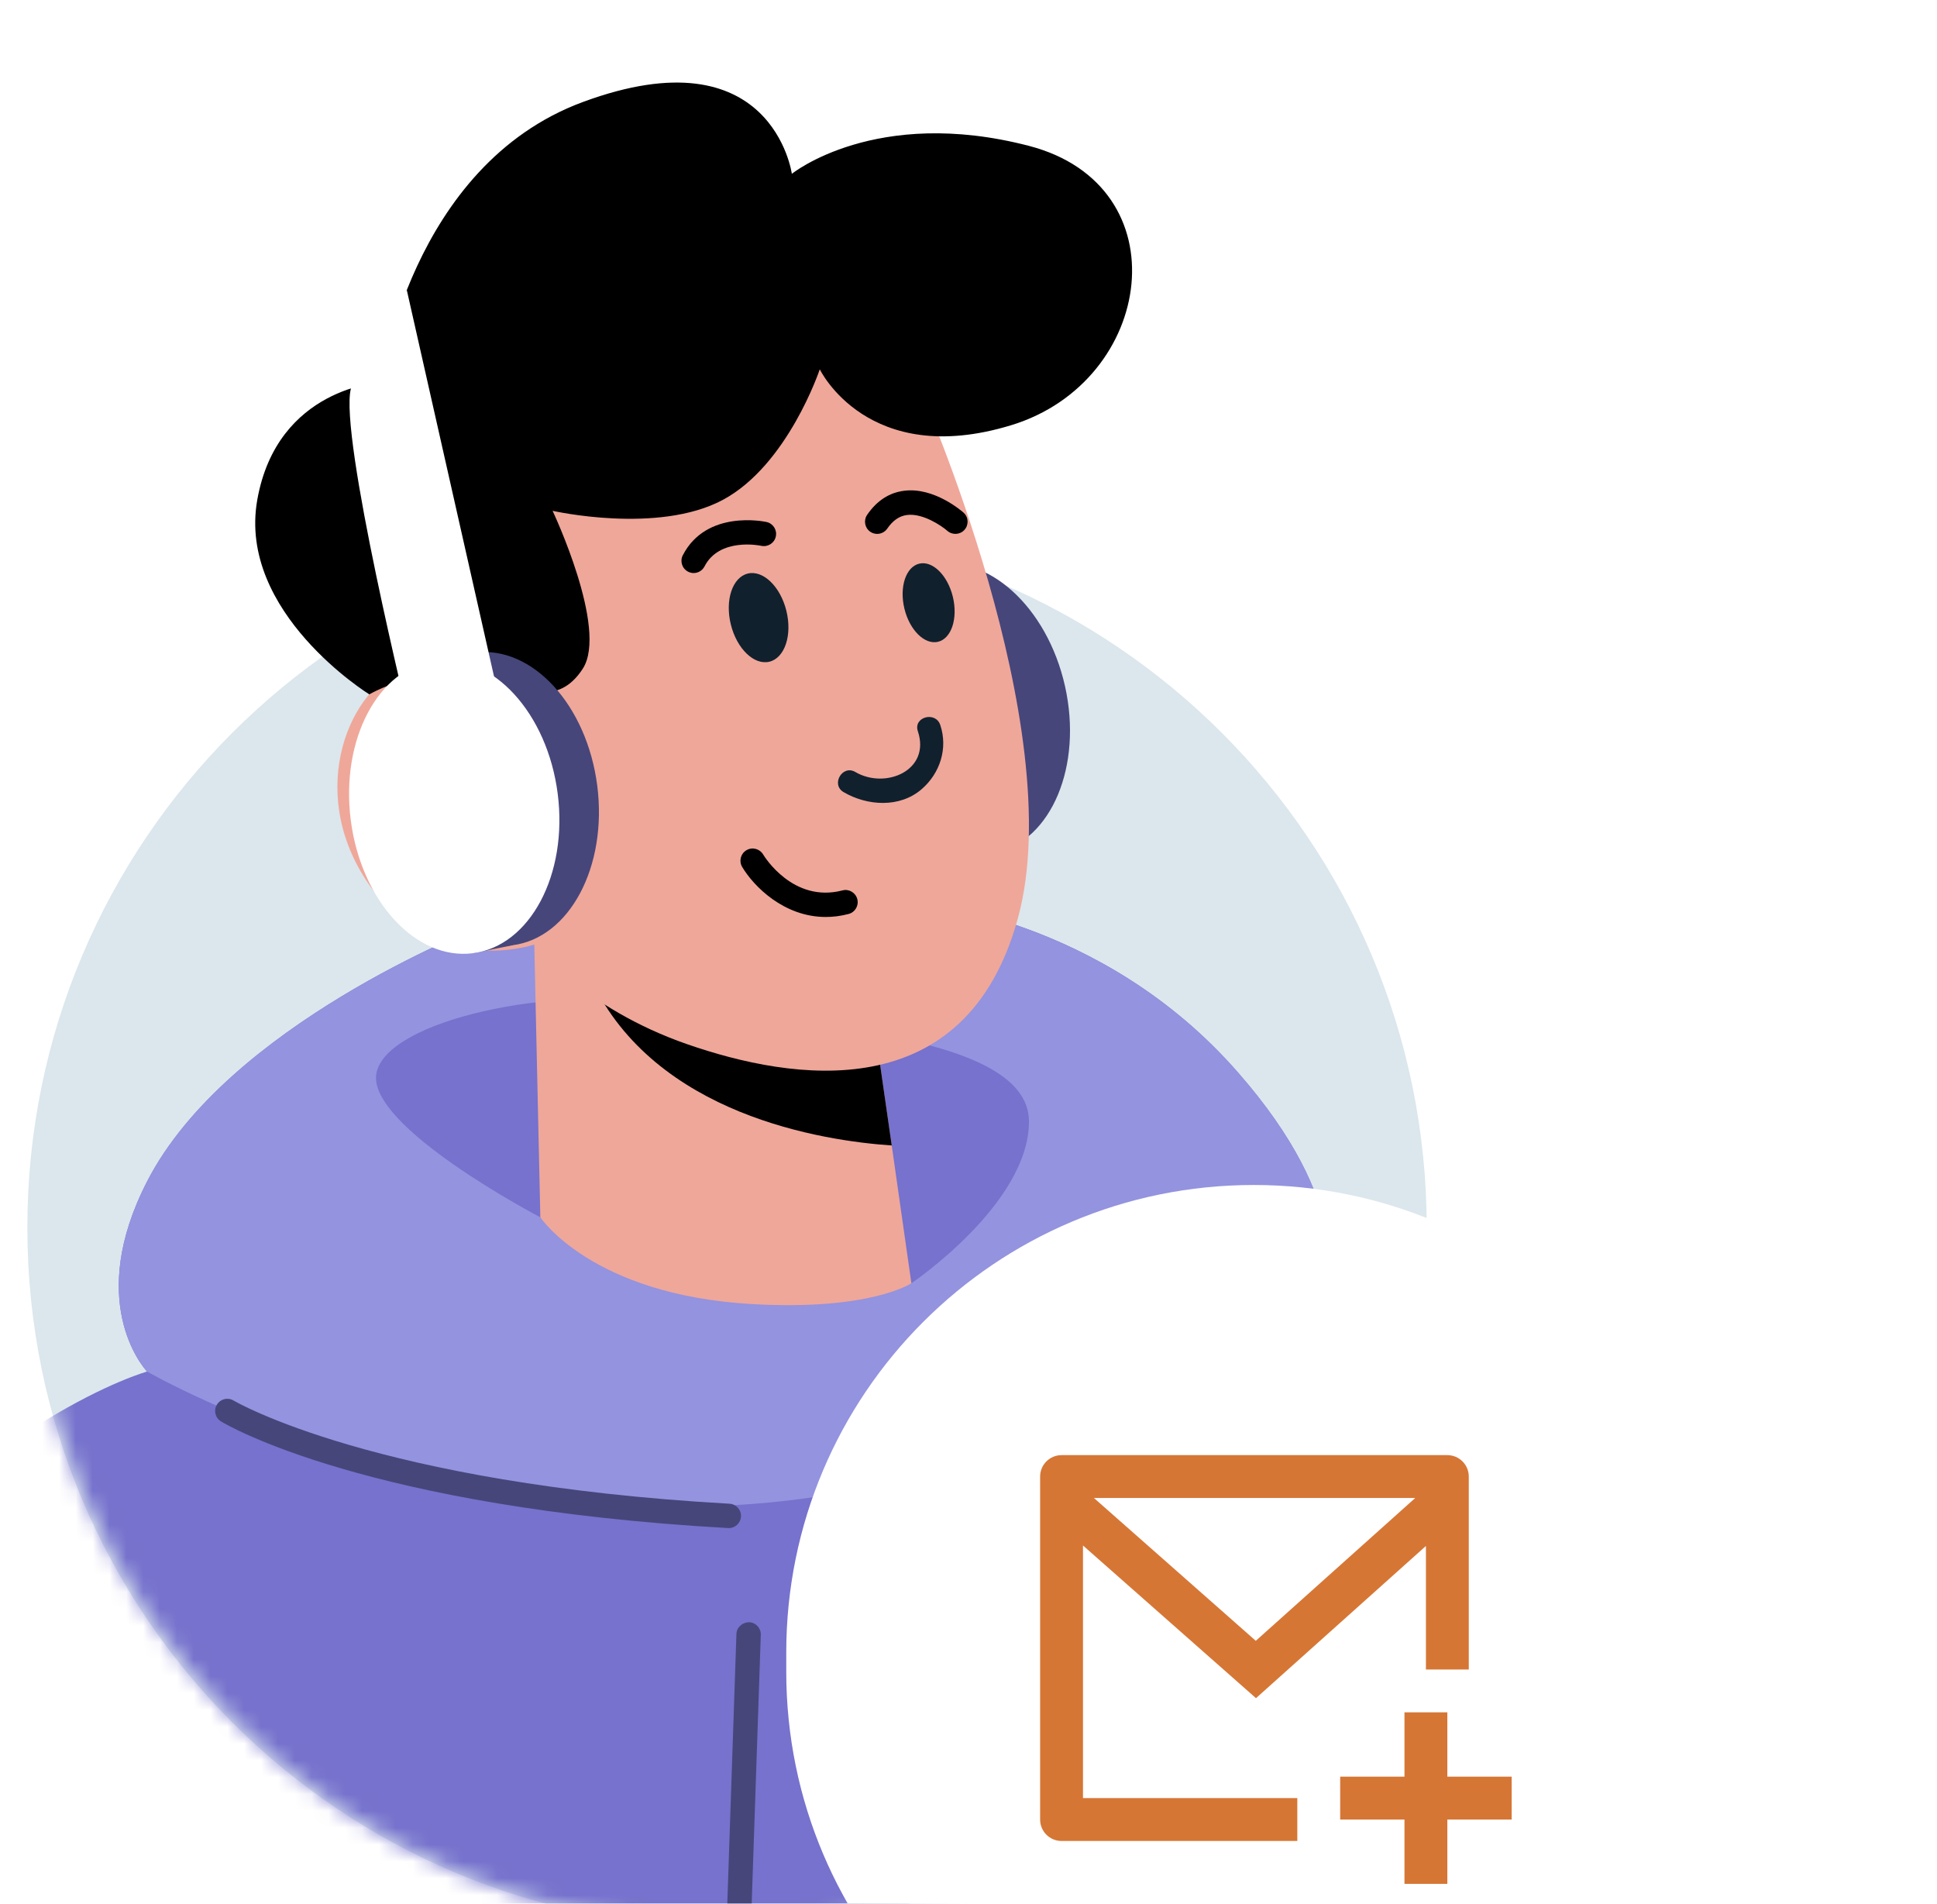 <svg width="115" height="113" viewBox="0 0 115 113" fill="none" xmlns="http://www.w3.org/2000/svg">
<path d="M43.164 31.332C66.106 31.332 84.704 49.93 84.704 72.872C84.704 95.814 66.106 114.411 43.164 114.411C20.222 114.411 1.624 95.814 1.624 72.872C1.624 49.93 20.222 31.332 43.164 31.332Z" fill="#DBE7ED"/>
<mask id="mask0_1_5639" style="mask-type:alpha" maskUnits="userSpaceOnUse" x="0" y="0" width="85" height="115">
<path d="M43.164 0.692C85.559 1.648 84.704 48.587 84.704 72.006C84.704 95.426 66.106 114.412 43.164 114.412C20.222 114.412 1.624 95.426 1.624 72.006C1.624 48.587 -7.919 1.075 43.164 0.692Z" fill="white"/>
</mask>
<g mask="url(#mask0_1_5639)">
<path d="M63.23 40.733C62.173 36.014 58.612 32.794 55.274 33.541L53.537 33.8C53.325 33.818 53.115 33.848 52.906 33.894C49.567 34.641 47.719 39.072 48.774 43.792C49.831 48.51 53.392 51.729 56.73 50.982L58.469 50.723C58.679 50.707 58.889 50.675 59.099 50.629C62.437 49.882 64.285 45.451 63.23 40.733Z" fill="#46467B"/>
<path d="M102.191 88.784C100.989 91.043 99.628 93.228 98.166 95.328C93.954 101.393 88.742 106.735 82.792 111.092C82.763 111.136 82.72 111.15 82.691 111.179C82.3 111.469 81.909 111.758 81.504 112.019C74.179 117.172 65.782 120.893 56.72 122.789C52.233 123.745 47.571 124.237 42.794 124.237C31.835 124.237 21.499 121.631 12.35 116.984C7.066 114.321 2.188 110.977 -2.184 107.068C-4.529 104.954 -6.744 102.696 -8.786 100.278C-9.712 99.193 -10.595 98.078 -11.435 96.934C-0.708 84.022 8.731 81.416 8.731 81.416C8.427 81.083 5.112 77.174 8.731 70.139C13.494 60.845 28.288 55.098 28.288 55.098L54.404 53.549C54.404 53.549 65.391 54.345 73.527 63.697C80.259 71.398 79.057 76.291 78.42 77.782C78.305 78.101 78.189 78.26 78.189 78.26C78.189 78.26 89.466 81.966 102.191 88.784Z" fill="#7672CD"/>
<path d="M78.423 77.779C73.005 81.206 64.326 85.497 52.081 88.185C29.18 93.242 8.729 81.414 8.729 81.414C8.424 81.081 5.109 77.18 8.729 70.131C13.494 60.84 28.288 55.101 28.288 55.101L54.407 53.555C54.407 53.555 65.384 54.348 73.533 63.695C80.262 71.4 79.063 76.288 78.423 77.779Z" fill="#9393DF"/>
<path d="M32.08 72.258C32.08 72.258 21.732 66.857 22.35 63.698C22.97 60.539 33.012 58.422 39.446 59.635C45.877 60.849 61.089 61.039 61.089 66.573C61.089 71.466 54.109 76.174 54.109 76.174L39.446 71.944L32.08 72.258Z" fill="#7672CD"/>
<path d="M31.721 56.063L32.08 72.258C32.08 72.258 35.104 76.849 44.595 77.407C51.665 77.824 54.109 76.174 54.109 76.174L52.942 67.995L51.795 60.018L34.605 56.635L31.721 56.063Z" fill="#EFA79A"/>
<path d="M34.605 56.635C34.655 57.075 34.835 57.595 35.11 58.187C38.913 66.195 48.858 67.72 52.942 67.995L51.795 60.018L34.605 56.635Z" fill="black"/>
<path d="M54.586 23.026C54.586 23.026 63.536 43.14 60.436 54.496C57.335 65.851 46.998 64.137 40.805 61.987C34.612 59.837 31.718 56.068 31.718 56.068C31.718 56.068 25.959 58.062 22.064 52.722C18.168 47.38 20.503 41.202 23.789 39.767C27.075 38.333 31.01 40.687 31.01 40.687L27.899 34.844C27.899 34.844 40.621 4.962 54.586 23.026Z" fill="#EFA79A"/>
<path d="M30.152 50.203C29.966 50.203 29.782 50.13 29.645 49.983L24.166 44.175C23.901 43.896 23.914 43.455 24.193 43.193C24.474 42.928 24.914 42.941 25.179 43.22L30.658 49.028C30.922 49.307 30.91 49.749 30.629 50.012C30.496 50.14 30.324 50.203 30.152 50.203Z" fill="black"/>
<path d="M24.349 48.646C24.012 48.646 23.715 48.398 23.662 48.054C23.604 47.673 23.866 47.318 24.247 47.26L28.037 46.687C28.423 46.632 28.773 46.89 28.83 47.27C28.888 47.651 28.626 48.006 28.247 48.064L24.455 48.637C24.42 48.643 24.384 48.646 24.349 48.646Z" fill="black"/>
<path d="M31.01 40.687C31.01 40.687 33.092 42.053 34.605 39.685C36.117 37.318 32.807 30.322 32.807 30.322C32.807 30.322 39.053 31.739 42.914 29.673C46.775 27.607 48.67 21.922 48.67 21.922C48.67 21.922 51.513 27.845 60.039 25.239C68.565 22.633 70.19 11.027 61.089 8.659C51.986 6.291 47.012 10.318 47.012 10.318C47.012 10.318 45.858 1.894 34.605 6.055C24.351 9.843 22.617 22.69 22.617 22.69C22.617 22.69 16.46 22.976 15.274 29.673C14.091 36.37 21.926 41.217 21.926 41.217C21.926 41.217 26.375 38.608 31.01 40.687Z" fill="black"/>
<path d="M41.181 34.016C41.07 34.016 40.957 33.99 40.851 33.935C40.496 33.752 40.356 33.315 40.538 32.961C41.935 30.246 45.363 30.954 45.507 30.986C45.898 31.07 46.144 31.452 46.061 31.843C45.979 32.234 45.598 32.481 45.204 32.402C45.1 32.376 42.711 31.901 41.827 33.622C41.698 33.873 41.445 34.016 41.181 34.016Z" fill="black"/>
<path d="M52.079 31.692C51.939 31.692 51.795 31.652 51.671 31.567C51.341 31.341 51.257 30.89 51.483 30.56C52.056 29.722 52.796 29.24 53.681 29.132C55.468 28.901 57.133 30.365 57.202 30.427C57.502 30.692 57.529 31.147 57.266 31.446C57.002 31.747 56.545 31.774 56.245 31.512C55.899 31.209 54.792 30.455 53.855 30.569C53.395 30.627 53.01 30.892 52.677 31.378C52.536 31.582 52.309 31.692 52.079 31.692Z" fill="black"/>
<path d="M43.269 90.708C21.802 89.508 13.465 84.586 13.122 84.376C12.78 84.168 12.671 83.725 12.877 83.382C13.084 83.04 13.525 82.93 13.871 83.138C13.953 83.188 22.31 88.085 43.309 89.262C43.709 89.284 44.014 89.625 43.991 90.025C43.969 90.41 43.651 90.708 43.269 90.708Z" fill="#46467B"/>
<path d="M43.856 115.127C43.431 115.112 43.118 114.778 43.133 114.38L43.722 96.995C43.736 96.594 44.072 96.306 44.47 96.295C44.87 96.309 45.182 96.645 45.168 97.043L44.579 114.428C44.566 114.818 44.244 115.127 43.856 115.127Z" fill="#46467B"/>
<path d="M72.191 109.869C71.944 109.869 71.702 109.742 71.567 109.514L62.9 94.857C62.696 94.512 62.81 94.068 63.155 93.865C63.498 93.666 63.943 93.777 64.145 94.119L72.812 108.776C73.016 109.122 72.902 109.565 72.559 109.769C72.443 109.837 72.316 109.869 72.191 109.869Z" fill="#46467B"/>
<path d="M72.191 82.134C71.931 82.134 71.679 81.993 71.55 81.747C71.363 81.393 71.499 80.957 71.852 80.77L77.849 77.613C78.203 77.427 78.642 77.562 78.827 77.915C79.014 78.27 78.876 78.707 78.523 78.894L72.527 82.051C72.42 82.108 72.304 82.134 72.191 82.134Z" fill="#46467B"/>
<path d="M35.459 46.638C36.072 51.434 33.821 55.675 30.428 56.11C27.036 56.544 23.786 53.009 23.172 48.213C22.557 43.417 24.81 39.177 28.202 38.741C31.595 38.307 34.843 41.842 35.459 46.638Z" fill="#46467B"/>
<path d="M28.202 38.741L25.855 39.215L28.081 56.584L30.428 56.11L32.991 53.353L33.736 43.724L28.202 38.741Z" fill="#46467B"/>
<path d="M33.111 47.113C33.726 51.909 31.473 56.149 28.08 56.583C24.688 57.019 21.44 53.482 20.825 48.686C20.211 43.89 22.462 39.65 25.855 39.216C29.247 38.78 32.495 42.317 33.111 47.113Z" fill="white"/>
<path d="M24.153 17.223C24.153 17.223 21.563 20.324 20.835 23.059C20.107 25.792 24.351 43.049 24.351 43.049L29.709 41.834L24.153 17.223Z" fill="white"/>
<path d="M49.028 54.432C46.53 54.432 44.734 52.595 44.062 51.46C43.859 51.115 43.972 50.674 44.315 50.47C44.657 50.264 45.1 50.379 45.307 50.72C45.378 50.84 47.086 53.617 50.015 52.855C50.397 52.748 50.798 52.986 50.898 53.372C50.999 53.76 50.767 54.154 50.38 54.254C49.91 54.377 49.459 54.432 49.028 54.432Z" fill="black"/>
<path d="M46.687 36.256C46.33 34.812 45.303 33.823 44.392 34.048C43.482 34.273 43.033 35.626 43.39 37.071C43.747 38.514 44.774 39.503 45.684 39.278C46.594 39.053 47.044 37.7 46.687 36.256Z" fill="#11202D"/>
<path d="M56.572 35.431C56.263 34.151 55.368 33.268 54.574 33.459C53.78 33.651 53.386 34.844 53.694 36.125C54.003 37.405 54.897 38.288 55.692 38.097C56.486 37.905 56.88 36.712 56.572 35.431Z" fill="#11202D"/>
<path d="M50.782 45.826C52.566 46.872 55.271 45.737 54.493 43.405C54.209 42.557 55.545 42.197 55.825 43.038C56.29 44.428 55.807 45.914 54.706 46.857C53.407 47.968 51.483 47.84 50.084 47.02C49.316 46.569 50.011 45.374 50.782 45.826Z" fill="#11202D"/>
</g>
<g filter="url(#filter0_d_1_5639)">
<path d="M46.68 98.096C46.68 82.767 59.107 70.341 74.436 70.341C89.765 70.341 102.191 82.767 102.191 98.096V99.229C102.191 114.558 89.765 126.984 74.436 126.984C59.107 126.984 46.68 114.558 46.68 99.229V98.096Z" fill="white"/>
</g>
<path d="M87.202 99.101H84.657V91.769L74.568 100.804L64.297 91.741V106.736H77.022V109.281H63.025C62.322 109.281 61.752 108.712 61.752 108.009V87.649C61.752 86.946 62.322 86.377 63.025 86.377H85.929C86.632 86.377 87.202 86.946 87.202 87.649V99.101ZM64.948 88.922L74.556 97.399L84.022 88.922H64.948ZM85.929 105.464H89.747V108.009H85.929V111.826H83.384V108.009H79.567V105.464H83.384V101.646H85.929V105.464Z" fill="#D67635"/>
<defs>
<filter id="filter0_d_1_5639" x="34.18" y="57.841" width="80.511" height="81.644" filterUnits="userSpaceOnUse" color-interpolation-filters="sRGB">
<feFlood flood-opacity="0" result="BackgroundImageFix"/>
<feColorMatrix in="SourceAlpha" type="matrix" values="0 0 0 0 0 0 0 0 0 0 0 0 0 0 0 0 0 0 127 0" result="hardAlpha"/>
<feOffset/>
<feGaussianBlur stdDeviation="6.25"/>
<feComposite in2="hardAlpha" operator="out"/>
<feColorMatrix type="matrix" values="0 0 0 0 0 0 0 0 0 0 0 0 0 0 0 0 0 0 0.102 0"/>
<feBlend mode="normal" in2="BackgroundImageFix" result="effect1_dropShadow_1_5639"/>
<feBlend mode="normal" in="SourceGraphic" in2="effect1_dropShadow_1_5639" result="shape"/>
</filter>
</defs>
</svg>
